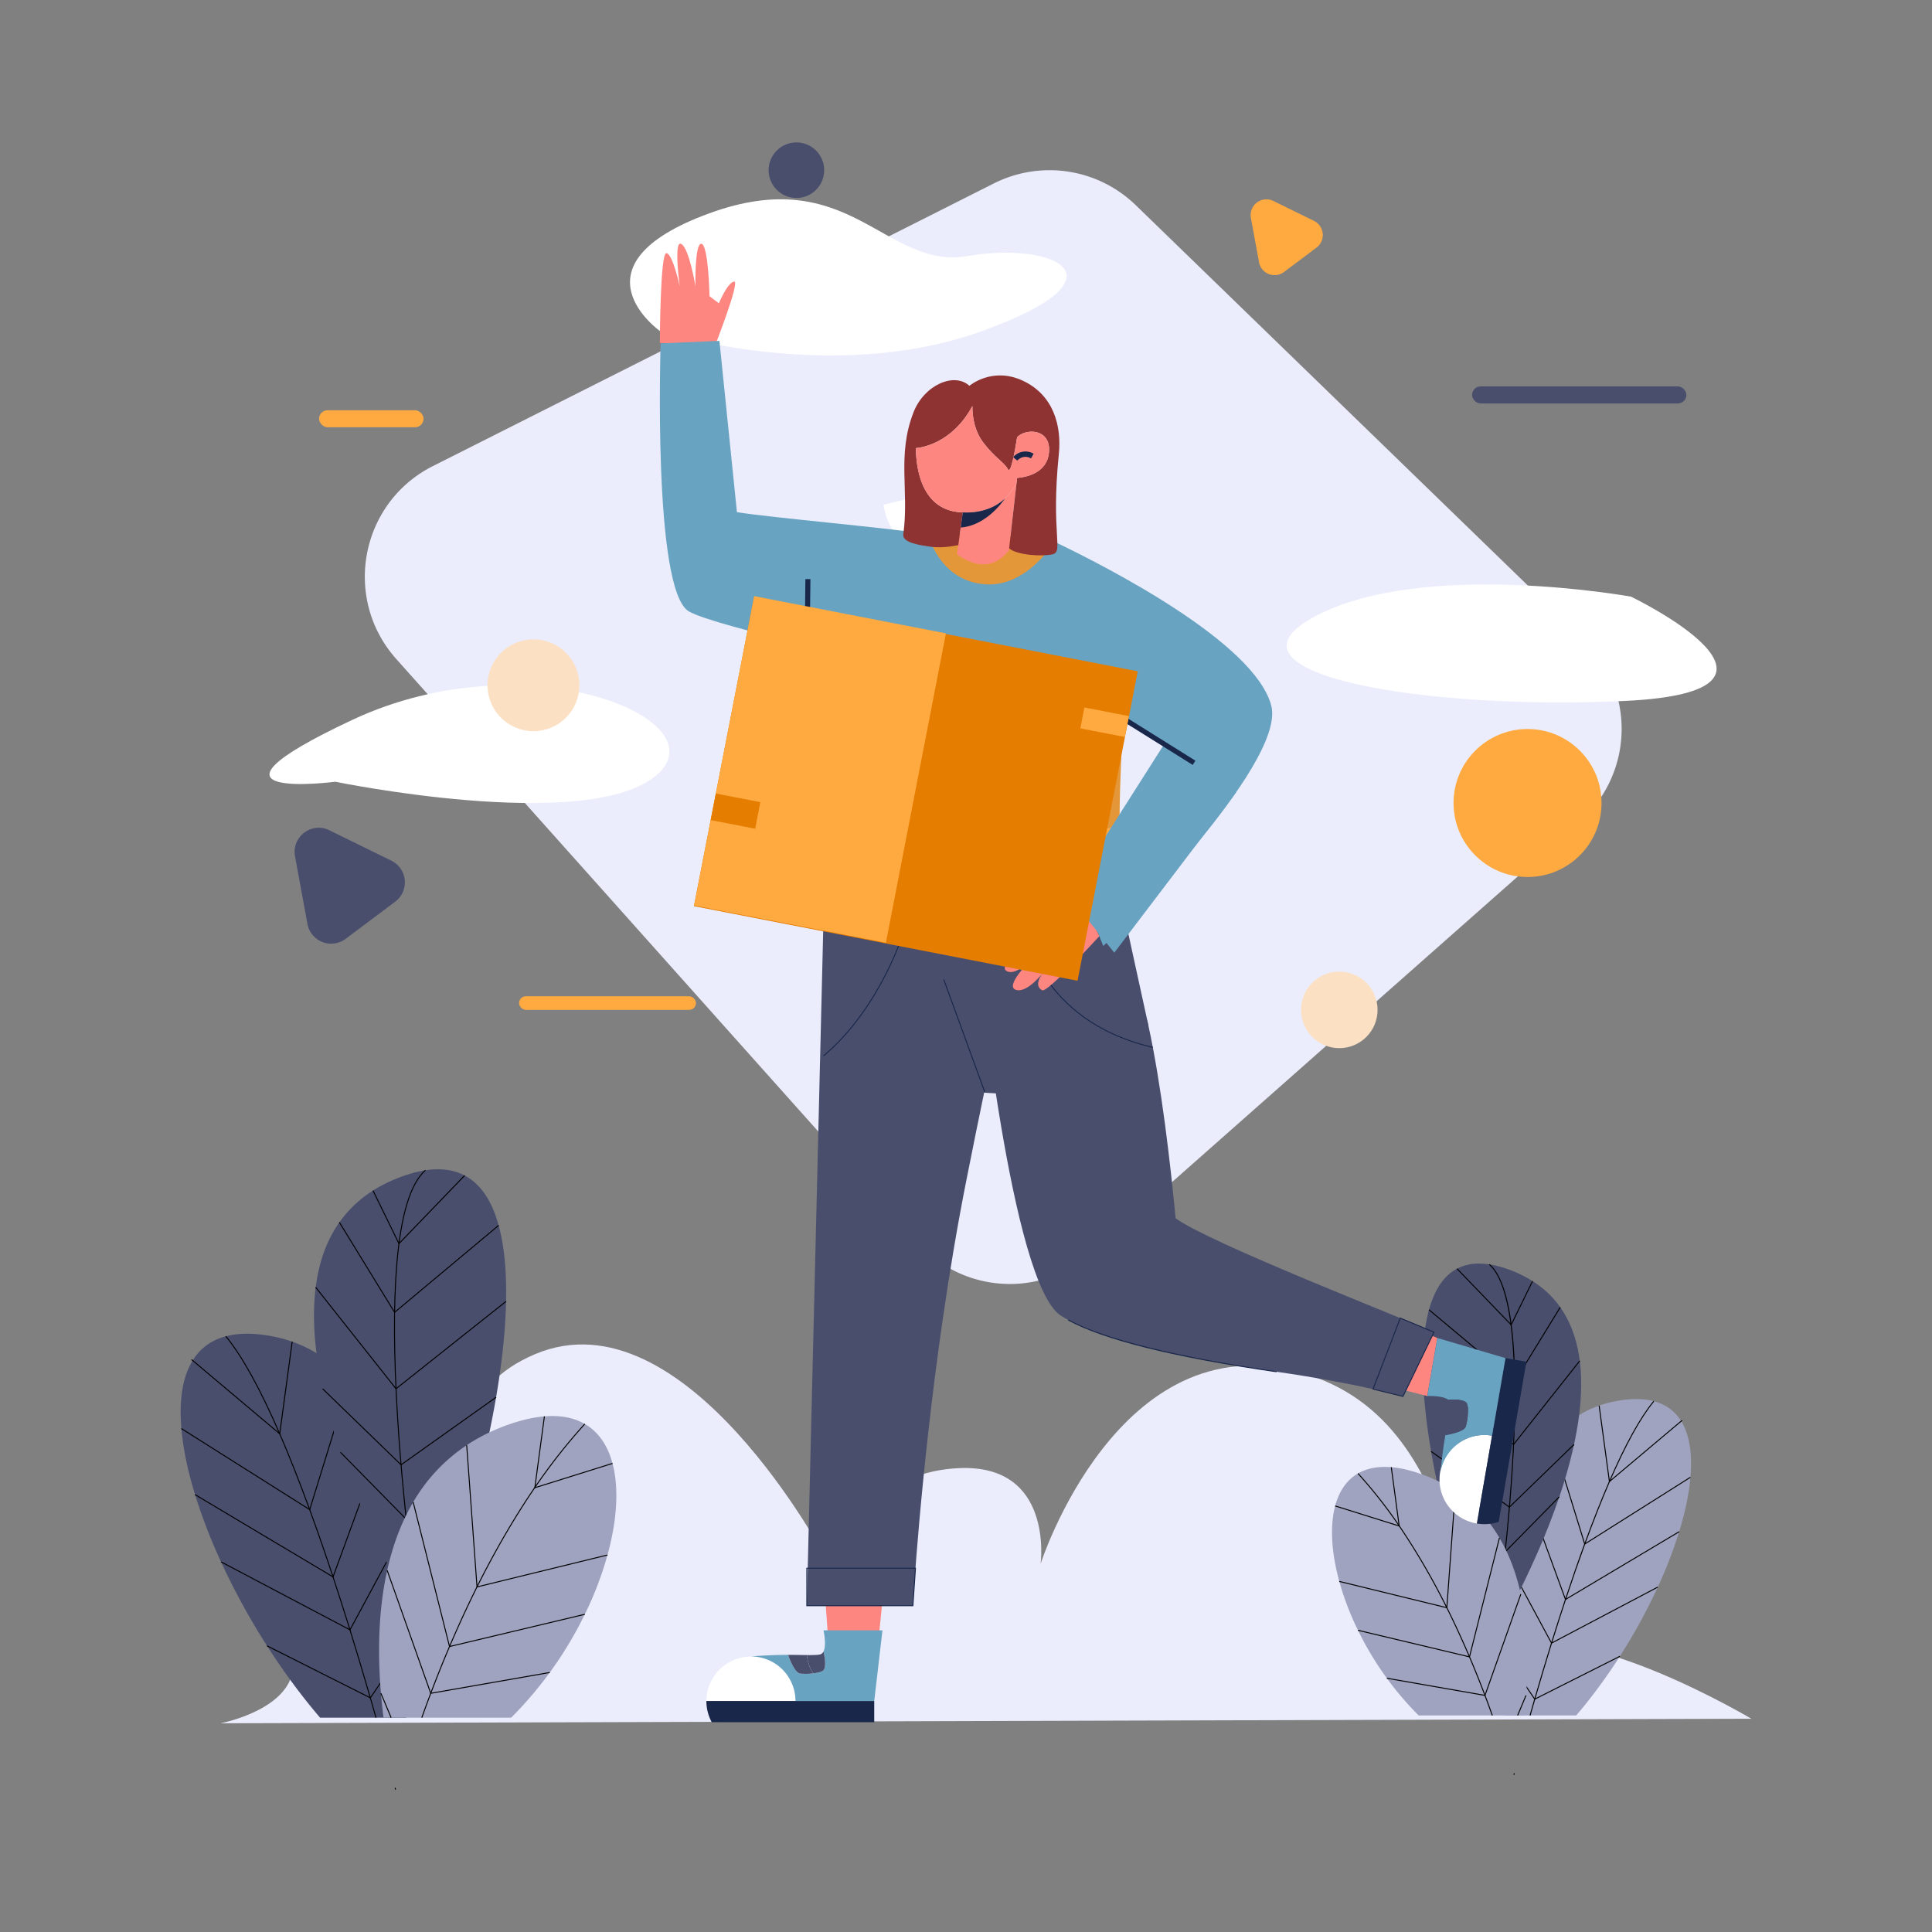 <svg xmlns="http://www.w3.org/2000/svg" width="2000" height="2000" viewBox="0 0 2000 2000">
  <rect x="0" y="0" width="2000" height="2000" fill="#808080" stroke="none"/>
  <g>
    <g>
      <path d="M228.235,1783.947,1813,1779.23s-174.513-103.764-245.261-70.748-33.016-235.828-221.678-287.71-268.844,198.1-268.844,198.1,14.149-103.764-84.9-99.048-136.78,94.332-136.78,94.332-146.213-278.277-301.86-212.246,0,254.695,0,254.695-122.63-89.615-136.78-14.15-113.2,33.016-113.2,80.182S228.235,1783.947,228.235,1783.947Z" fill="#ebedfc"/>
      <path d="M448.169,482.47,1028.814,189.9a128.125,128.125,0,0,1,146.86,22.453l464.123,450.2a128.124,128.124,0,0,1-4.353,187.963l-505.172,446.536a128.123,128.123,0,0,1-180.413-10.65l-539.6-604.162C354.129,619.385,372.914,520.389,448.169,482.47Z" fill="#ebedfc"/>
    </g>
    <g>
      <g>
        <path d="M1554.585,1706.123c.285,25.575,1.753,49.506,3.55,69.733h73.5c33.53-39.14,63.18-86.5,84.5-132.913a467.056,467.056,0,0,0,22.134-57.329c6.18-20.1,10.212-39.183,11.681-56.386,2.038-23.712-.811-43.83-9.621-58.074-11.68-18.825-33.814-27.394-68.965-20.425a112.793,112.793,0,0,0-15.954,4.361v.022a104.55,104.55,0,0,0-20.71,9.818,116.169,116.169,0,0,0-27.919,24.281c-11.987,14.179-21.389,31.3-28.687,50.3q-1.676,4.241-3.155,8.612a335.763,335.763,0,0,0-13.456,55.006c-.285,1.731-.569,3.463-.833,5.216-.328,2.147-.635,4.317-.92,6.487a586.432,586.432,0,0,0-5.018,66.927C1554.541,1689.994,1554.5,1698.146,1554.585,1706.123Z" fill="#9fa3bf"/>
        <path d="M1584.41,1775.991l-.963-.269c1.4-4.974,2.883-10.152,4.43-15.534l.393-1.366c5.749-19.837,11.6-39.363,17.381-58.04,4.774-15.407,9.635-30.6,14.445-45.154,6.962-21.006,13.479-39.784,19.925-57.409,8.765-23.988,17.373-45.763,25.585-64.72,16.58-38.3,32.066-66.323,46.029-83.284l.771.635c-13.9,16.889-29.34,44.831-45.882,83.046-8.2,18.94-16.8,40.7-25.563,64.666-6.443,17.616-12.958,36.384-19.916,57.38-4.808,14.549-9.666,29.735-14.439,45.136-5.783,18.671-11.629,38.192-17.376,58.022l-.392,1.363Q1586.519,1768.535,1584.41,1775.991Z"/>
        <path d="M1567.714,1837.344l-.968-.252s.132-.506.4-1.493l.965.257Z"/>
        <polygon points="1665.685 1534.673 1654.919 1455.155 1655.909 1455.021 1666.431 1532.737 1740.983 1469.962 1741.628 1470.728 1665.685 1534.673"/>
        <polygon points="1640.196 1599.17 1605.755 1487.611 1606.71 1487.316 1640.767 1597.627 1749.697 1528.813 1750.23 1529.658 1640.196 1599.17"/>
        <polygon points="1620.313 1656.513 1577.618 1539.636 1578.557 1539.292 1620.839 1655.036 1738.034 1585.164 1738.546 1586.023 1620.313 1656.513"/>
        <polygon points="1605.913 1701.612 1559.29 1615.062 1560.17 1614.587 1606.323 1700.265 1715.912 1642.497 1716.379 1643.382 1605.913 1701.612"/>
        <polygon points="1588.582 1759.596 1588.335 1759.233 1554.213 1708.975 1555.04 1708.412 1588.916 1758.309 1676.67 1714.137 1677.119 1715.029 1588.582 1759.596"/>
      </g>
      <g>
        <path d="M1545.951,1696.963s190.658-313.381,19.723-381.316S1504.313,1655.325,1545.951,1696.963Z" fill="#494e6d"/>
        <path d="M1547.541,1695.941l-.989-.148c.127-.845,12.773-85.484,18.4-175.031,5.19-82.552,5.327-186.255-23.5-211.5l.659-.752c12.9,11.294,21.194,38.722,24.658,81.525,2.765,34.158,2.489,78.163-.821,130.793C1560.319,1610.42,1547.668,1695.1,1547.541,1695.941Z"/>
        <polygon points="1564.476 1372.326 1507.947 1313.701 1508.667 1313.008 1564.205 1370.605 1586.043 1325.983 1586.942 1326.423 1564.476 1372.326"/>
        <polygon points="1568.191 1430.839 1478.949 1356.259 1479.59 1355.491 1567.944 1429.329 1614.73 1353.031 1615.583 1353.555 1568.191 1430.839"/>
        <polygon points="1566.933 1495.982 1472.645 1421.094 1473.267 1420.311 1566.771 1494.576 1635 1408.401 1635.783 1409.022 1566.933 1495.982"/>
        <polygon points="1562.596 1560.788 1562.257 1560.547 1481.158 1502.902 1481.737 1502.088 1562.497 1559.491 1629.1 1494.92 1629.795 1495.639 1562.596 1560.788"/>
        <polygon points="1558.2 1607.168 1493.2 1560.546 1493.783 1559.733 1558.087 1605.855 1613.875 1549.118 1614.588 1549.819 1558.2 1607.168"/>
      </g>
      <g>
        <path d="M1386.433,1637.07a292.456,292.456,0,0,0,19.351,50.6,328.046,328.046,0,0,0,62.829,88.185h108.895c.833-6.574,1.6-13.521,2.213-20.753v-.022c.219-2.783.438-5.632.636-8.5,1.972-29.87,1.249-63.816-5.961-96.337v-.022c-.307-1.359-.614-2.7-.942-4.054-.943-3.923-1.973-7.824-3.134-11.681a193.711,193.711,0,0,0-9.665-26.144c-.438-.986-.9-1.994-1.38-2.981-.263-.591-.548-1.161-.833-1.753-1.928-3.944-3.988-7.823-6.246-11.615a146.422,146.422,0,0,0-45.648-48.563,150.758,150.758,0,0,0-19.351-10.913,168.044,168.044,0,0,0-15.756-6.487c-11.528-4.1-21.915-6.443-31.185-7.188-13.982-1.183-25.421,1.227-34.472,6.465-11.856,6.859-19.613,18.605-23.624,33.639C1376.55,1579.982,1378.281,1607.441,1386.433,1637.07Z" fill="#9fa3bf"/>
        <path d="M1544.384,1776.024c-2.325-6.519-4.89-13.506-7.623-20.767-5.176-13.7-10.563-27.111-16.012-39.864-7.378-17.34-15.263-34.452-23.437-50.86A725.686,725.686,0,0,0,1448,1579.782a495.99,495.99,0,0,0-42.581-54.14l.738-.674a496.918,496.918,0,0,1,42.668,54.25,726.73,726.73,0,0,1,49.387,84.869c8.182,16.427,16.075,33.556,23.461,50.914,5.454,12.766,10.847,26.191,16.027,39.9,2.736,7.267,5.3,14.26,7.63,20.784Z"/>
        <polygon points="1449.03 1580.431 1448.281 1580.196 1382.014 1559.42 1382.313 1558.465 1447.83 1579.007 1439.761 1518.899 1440.752 1518.767 1449.03 1580.431"/>
        <polygon points="1498.21 1664.946 1386.31 1637.563 1386.547 1636.592 1497.299 1663.694 1506.056 1543.384 1507.053 1543.456 1498.21 1664.946"/>
        <polygon points="1537.563 1755.645 1537.147 1755.571 1435.582 1737.802 1435.753 1736.817 1536.903 1754.514 1573.914 1650.049 1574.856 1650.383 1537.563 1755.645"/>
        <polygon points="1571.482 1776.05 1570.56 1775.663 1579.26 1754.909 1579.697 1755.093 1580.221 1755.081 1580.182 1755.296 1571.482 1776.05"/>
        <polygon points="1521.576 1715.787 1405.66 1688.166 1405.891 1687.193 1520.848 1714.586 1551.716 1591.878 1552.686 1592.122 1521.576 1715.787"/>
      </g>
    </g>
    <path d="M683.416,342.855s175.814,56.511,332.79,0,72.837-92.93-13.814-77.86-121.814-97.953-268.743-43.954S683.416,342.855,683.416,342.855Z" fill="#fff"/>
    <g>
      <g>
        <path d="M739.841,358.712s26.994-68.688,20.027-67.288-15.674,22.527-15.674,22.527l-9.69-7.286s-1.054-52.589-8.255-54.263-6.392,43.811-6.392,43.811-6.185-38.683-14.519-43.64-1.67,43.9-1.67,43.9-7.295-33.908-13.817-34.418-6.771,92.884-6.771,92.884Z" fill="#fd8680"/>
        <g>
          <polygon points="1163.129 944.033 1188.783 1061.447 1123.161 1137.393 1004.069 1130.283 951.241 935.391 1163.129 944.033" fill="#494e6d"/>
          <g>
            <polygon points="913.509 1657.212 908.565 1705.729 857.706 1702.048 854.181 1653.197 913.509 1657.212" fill="#fd8680"/>
            <path d="M1018.683,532.008l-21.555-29.8L914.712,522.5s4.286,50.2,53.5,43.487S1018.683,532.008,1018.683,532.008Z" fill="#fff"/>
            <g>
              <g>
                <path d="M1019.1,1129.539l-.12.522-.04.241c-5.862,28.146-11.885,57.859-17.908,88.213l-.442,2.209c-9.747,49.016-17.928,98.472-24.753,145.657-23.315,161.184-30.8,295.85-30.8,295.85H835.223L843.35,1327.2l9.123-376.094,102.186,1.245Z" fill="#494e6d"/>
                <path d="M823.493,1760.839H731.24a46.127,46.127,0,0,1,92.253,0Z" fill="#fff"/>
                <path d="M823.493,1760.839H731.24a45.917,45.917,0,0,0,5.573,22H905v-22Z" fill="#19274a"/>
                <path d="M913.509,1687.751l-8.5,73.088H823.493a46.127,46.127,0,0,0-46.126-46.126s16.8-1.4,34.313-1.6c1.376-.014,2.766-.027,4.142-.014,0,0,6.115,18.485,12.438,19.36a61,61,0,0,0,14.023-.236c3.947-.5,7.547-1.362,9.492-2.613,4.962-3.2.709-19.985.709-19.985,3.433-6.74,0-21.875,0-21.875Z" fill="#68a3c1"/>
                <polygon points="1019.442 1130.382 1018.461 1130.185 1018.586 1129.571 976.455 1014.062 977.395 1013.718 978.326 1016.261 1019.623 1129.495 1019.442 1130.382" fill="#19274a"/>
                <path d="M851.775,1729.611c-1.945,1.251-5.545,2.112-9.492,2.613-4.711-4.712-6.49-14.635-7.06-18.915,6.824.055,12.119-.056,14.259-.82a5.531,5.531,0,0,0,3-2.863S856.737,1726.415,851.775,1729.611Z" fill="#494e6d"/>
                <path d="M842.283,1732.224a61,61,0,0,1-14.023.236c-6.323-.875-12.438-19.36-12.438-19.36,6.879,0,13.675.167,19.4.209C835.793,1717.589,837.572,1727.512,842.283,1732.224Z" fill="#494e6d"/>
              </g>
              <g>
                <path d="M960.725,552.972c1.793-.326,63.849.907,63.849.907s56.3.411,73.564,11.1c0,0-43.563,50.138-60,51.782s-53.426,8.22-64.933.822-13.973-3.287-14.795-17.261S960.725,552.972,960.725,552.972Z" fill="#e39739"/>
                <path d="M1156.126,951.083c-1.965,1.966-10.452,3.6-23.447,4.9-71.643,7.185-280.384,4.544-289.829-4.9-3.734-3.734-6.006-36.651-7.369-78.816,51.5,1.474,232.592,4.864,323.409-17.061-.012,17.564.381,34.625.589,49.388C1159.823,929.294,1159.639,947.571,1156.126,951.083Z" fill="#ffaa40"/>
                <path d="M1162.673,747.968c-1.351,22.293-3.329,60.319-3.722,97.511q-.055,4.882-.061,9.727c-90.817,21.925-271.909,18.535-323.409,17.061-1.18-36.233-1.683-79.32-1.88-116.585C888.75,760.533,1068.7,773.651,1162.673,747.968Z" fill="#e39739"/>
                <path d="M1142.121,979.361l-9.442-23.377c12.995-1.3,21.482-2.935,23.447-4.9,3.513-3.512.577-46.69.233-71.39l67.161-97.9-56.2-35.152-4.4-2.751c-.073,1.289-.159,2.653-.245,4.077C1068.7,773.651,888.75,760.533,833.6,755.682c-.27-49.044.013-88.016.013-88.016-50.064-12.012-107.374-26.874-120.6-34.809-37.621-22.575-29.1-277.391-29.1-277.391l60.836-2.589,18.122,177.331c37.977,5.982,148.546,15.321,197.86,22.764,0,0,11.533,49.449,60.491,51.98,42.338,2.2,70.415-44.107,70.415-44.107,54.448,26.039,207.709,104.5,224.425,169.854C1331.851,792.419,1142.121,979.361,1142.121,979.361Z" fill="#68a3c1"/>
                <path d="M1165.522,744.054l-5.206-.326c.614-9.844,1.047-15.725,1.047-15.725l5.2.382C1166.564,728.392,1166.134,734.252,1165.522,744.054Z" fill="#19274a"/>
                <rect x="729.695" y="702.302" width="210.843" height="5.217" transform="translate(120.469 1531.71) rotate(-89.329)" fill="#19274a"/>
              </g>
              <g>
                <path d="M1044.4,569.8c-14.7,18.369-32.817,18.626-53.7,4.191l5.979-43.559c35.327,1.711,50.309-19.731,55.677-30.848l-7.71,68.036Z" fill="#fd8680"/>
                <path d="M1089.472,573.839c-11.327,2.515-37.122.727-44.826-6.219l7.71-68.036v-.009l.545-4.824c.076-.007,1.078-.095,1.547-.149,9.239-1,29.7-5.563,31.463-26.487,2.064-24.39-23.633-25.064-33-15.545-2.079,13.373-6.493,38.69-9.427,33.355-4.227-7.712-13.388-11.687-25.728-27.953s-11.089-37.722-11.089-37.722c-20.962,38.911-53.018,43.194-58.515,43.639.085,18.208,4.458,62.567,44.712,66.28,1.3.119,2.572.21,3.815.263l-4.652,33.892s-15.465,3.448-27.66,1.774-30.483-4.183-29.27-13.019c6.193-45.123-6.751-81.741,10.544-126.213,11.06-28.448,42.3-41.887,57.889-27.466,0,0,23.476-20.192,55.41-5.247s40.1,47.089,37.192,75.658C1087.661,553.171,1101.4,571.2,1089.472,573.839Z" fill="#8e3332"/>
                <path d="M1054.449,494.6c-.469.054-1.471.142-1.547.149l-.545,4.824v.009a55.968,55.968,0,0,1-12.019,16.421c-8.882,8.294-22.682,15.444-43.658,14.427-1.243-.053-2.514-.144-3.815-.263-40.254-3.713-44.627-48.072-44.712-66.28,5.5-.445,37.553-4.728,58.515-43.639,0,0-1.25,21.456,11.089,37.722s21.5,20.241,25.728,27.953c2.934,5.335,7.348-19.982,9.427-33.355,9.368-9.519,35.065-8.845,33,15.545C1084.147,489.039,1063.688,493.605,1054.449,494.6Z" fill="#fd8680"/>
                <path d="M1053.113,476.822l-4.263-3.589a16.768,16.768,0,0,1,21.169-3.566l-2.715,4.863C1059.055,469.933,1053.352,476.537,1053.113,476.822Z" fill="#19274a"/>
                <path d="M1040.337,516.005c-11.534,11.011-27.978,15.349-43.658,14.427l-2.151,15.67C1022.366,544.067,1040.337,516.005,1040.337,516.005Z" fill="#19274a"/>
              </g>
            </g>
            <path d="M852.794,1093.448l-.642-.765c58.669-49.2,82.919-128.212,83.157-129l.958.287C936.028,964.762,911.7,1044.054,852.794,1093.448Z" fill="#19274a"/>
            <polygon points="835.223 1623.418 947.684 1623.418 945.036 1662.231 835.223 1662.231 835.223 1623.418" fill="none" stroke="#19274a" stroke-miterlimit="10"/>
          </g>
          <g>
            <polygon points="1487.902 1385.065 1457.887 1372.486 1432.666 1433.752 1477.499 1445.197 1487.902 1385.065" fill="#fd8680"/>
            <path d="M1452.366,1445.552s31.347-64.754,32.09-66.461c-34.177-15.38-231.316-91.866-267.464-117.9-5.3-55.727-14.605-137.347-28.209-199.739-19.643-90.012-175.493-65.638-175.493-65.638s33.506,332.927,84.834,366.077c2.329,1.5,4.84,2.99,7.508,4.446,44.743,24.431,135.27,42.075,215.86,53.7C1405.109,1432.1,1452.366,1445.552,1452.366,1445.552Z" fill="#494e6d"/>
            <polygon points="1449.579 1364.485 1421.333 1437.989 1452.366 1445.552 1484.456 1379.091 1449.579 1364.485" fill="none" stroke="#19274a" stroke-miterlimit="10"/>
            <path d="M1321.421,1420.53c-105.972-15.3-178.625-33.367-215.94-53.71l.478-.879c46.35,25.269,142.83,43.1,215.6,53.6Z" fill="#19274a"/>
            <g>
              <path d="M1544.576,1486.223l-15.727,90.9a46.127,46.127,0,1,1,15.727-90.9Z" fill="#fff"/>
              <path d="M1544.576,1486.223l-15.727,90.9a45.92,45.92,0,0,0,22.628-1.741l13.827-79.92,14.845-85.809-21.678-3.751Z" fill="#19274a"/>
              <path d="M1487.9,1385.065l70.569,20.84-13.895,80.318a46.127,46.127,0,0,0-53.315,37.588s1.481-16.8,4.275-34.084c.22-1.358.444-2.73.692-4.083,0,0,19.256-2.875,21.2-8.956a61.022,61.022,0,0,0,2.157-13.858c.18-3.975-.055-7.668-.956-9.8-2.3-5.434-19.572-4.105-19.572-4.105-6.056-4.532-21.555-3.729-21.555-3.729Z" fill="#68a3c1"/>
              <path d="M1518.626,1453.031c.9,2.131,1.136,5.824.956,9.8-5.445,3.839-15.526,3.9-19.841,3.732,1.218-6.714,2.011-11.951,1.623-14.19a5.534,5.534,0,0,0-2.31-3.446S1516.322,1447.6,1518.626,1453.031Z" fill="#494e6d"/>
              <path d="M1519.582,1462.83a61.022,61.022,0,0,1-2.157,13.858c-1.941,6.081-21.2,8.956-21.2,8.956,1.173-6.779,2.5-13.447,3.513-19.082C1504.056,1466.73,1514.137,1466.669,1519.582,1462.83Z" fill="#494e6d"/>
            </g>
          </g>
          <path d="M1193.3,1084.711c-60.723-14.1-93.094-45.819-109.558-69.947-17.848-26.159-21.371-49.307-21.4-49.537l.99-.145c.033.23,3.535,23.188,21.27,49.16,16.365,23.966,48.547,55.477,108.929,69.494Z" fill="#19274a"/>
        </g>
        <path d="M1137.984,969.119l-19.6-42.477s-34.843,9.169-39.977,14.3-33.009,25.539-27.874,28.173,24.206-5.3,24.206-5.3-42.178,34.338-33.375,40.939,25.306-10.269,25.306-10.269-27.14,26.283-15.037,30.2,29.341-19.193,29.341-19.193-12.577,13.792-2.2,19.639C1084.271,1028.235,1137.984,969.119,1137.984,969.119Z" fill="#fd8680"/>
        <polygon points="1205.186 770.327 1105.72 926.642 1153.497 986.226 1279.626 820.234 1205.186 770.327" fill="#68a3c1"/>
        <rect x="1195.239" y="720.643" width="5.218" height="90.21" transform="translate(-86.385 1375.631) rotate(-57.993)" fill="#19274a"/>
      </g>
      <g>
        <rect x="745.941" y="652.656" width="404.422" height="326.225" transform="matrix(0.982, 0.191, -0.191, 0.982, 172.786, -165.699)" fill="#e57d00"/>
        <rect x="747.793" y="633.393" width="202.211" height="326.225" transform="translate(167.298 -147.142) rotate(10.983)" fill="#ffaa40"/>
        <rect x="737.967" y="825.66" width="46.889" height="28.019" transform="translate(173.919 -129.683) rotate(10.983)" fill="#e57d00"/>
        <rect x="1120.027" y="736.653" width="46.889" height="22.015" transform="translate(163.388 -204.158) rotate(10.983)" fill="#ffaa40"/>
      </g>
    </g>
    <path d="M347.162,809.254S603.347,862,677.439,804.231s-130.6-144.418-312.7-59.023S347.162,809.254,347.162,809.254Z" fill="#fff"/>
    <path d="M1688.434,617.656s-214.744-38.93-326.511,20.093,110.435,97.86,320.193,87.86S1688.434,617.656,1688.434,617.656Z" fill="#fff"/>
    <g>
      <g>
        <path d="M424.838,1693.5c-.346,31.034-2.128,60.073-4.309,84.618H331.337c-40.687-47.494-76.667-104.962-102.542-161.285a566.911,566.911,0,0,1-26.859-69.567c-7.5-24.386-12.392-47.548-14.174-68.424-2.473-28.773.984-53.186,11.674-70.471,14.174-22.843,41.033-33.241,83.688-24.784a136.722,136.722,0,0,1,19.36,5.292v.026a126.909,126.909,0,0,1,25.13,11.914,140.984,140.984,0,0,1,33.879,29.465c14.546,17.205,25.955,37.974,34.811,61.03q2.034,5.146,3.829,10.451c7.233,20.955,12.525,43.533,16.328,66.748.346,2.1.691,4.2,1.01,6.33.4,2.606.772,5.238,1.117,7.871a711.406,711.406,0,0,1,6.09,81.215C424.891,1673.927,424.944,1683.819,424.838,1693.5Z" fill="#494e6d"/>
        <path d="M388.748,1778.252c-1.677-5.98-3.466-12.2-5.324-18.673l-.525-1.827c-6.97-24.049-14.064-47.737-21.086-70.408-5.78-18.653-11.675-37.08-17.521-54.772-8.444-25.477-16.35-48.254-24.168-69.632-10.631-29.1-21.069-55.5-31.023-78.474-20.078-46.385-38.815-80.3-55.693-100.8l.773-.635c16.936,20.575,35.723,54.57,55.838,101.039,9.961,22.994,20.406,49.415,31.044,78.529,7.822,21.387,15.731,44.174,24.178,69.661,5.848,17.7,11.745,36.132,17.528,54.79,7.023,22.677,14.119,46.371,21.09,70.427l.526,1.828c1.859,6.471,3.648,12.7,5.326,18.679Z"/>
        <path d="M409.01,1852.7s-.16-.611-.478-1.805l.966-.257c.319,1.2.48,1.81.48,1.81Z"/>
        <polygon points="289.942 1485.242 289.246 1484.657 197.935 1407.771 198.58 1407.006 289.195 1483.307 301.989 1388.808 302.98 1388.942 289.942 1485.242"/>
        <polygon points="320.89 1563.55 187.484 1479.273 188.019 1478.428 320.32 1562.007 361.687 1428.015 362.642 1428.31 320.89 1563.55"/>
        <polygon points="345.022 1633.141 344.503 1632.832 201.661 1547.669 202.173 1546.81 344.497 1631.664 395.849 1491.09 396.788 1491.434 345.022 1633.141"/>
        <polygon points="362.509 1687.881 362.07 1687.649 228.555 1617.271 229.021 1616.386 362.099 1686.533 418.154 1582.473 419.035 1582.947 362.509 1687.881"/>
        <polygon points="383.548 1758.248 276.193 1704.211 276.643 1703.318 383.214 1756.961 424.374 1696.337 425.201 1696.899 383.548 1758.248"/>
      </g>
      <g>
        <path d="M435.315,1682.383s-231.358-380.278-23.933-462.716S485.842,1631.857,435.315,1682.383Z" fill="#494e6d"/>
        <path d="M433.491,1681.128c-.155-1.025-15.506-103.774-22.342-212.483-4.016-63.859-4.351-117.252-1-158.7,4.2-51.911,14.257-85.171,29.886-98.856l.659.752c-15.427,13.508-25.368,46.542-29.548,98.182-3.351,41.4-3.016,94.742,1,158.552,6.834,108.667,22.18,211.378,22.334,212.4Z"/>
        <polygon points="412.864 1288.262 385.669 1232.697 386.567 1232.258 413.135 1286.541 480.635 1216.539 481.355 1217.232 412.864 1288.262"/>
        <polygon points="408.353 1359.288 408.05 1358.795 350.91 1265.611 351.763 1265.088 408.6 1357.778 515.91 1268.1 516.551 1268.867 408.353 1359.288"/>
        <polygon points="409.872 1438.349 326.39 1332.909 327.174 1332.288 410.034 1436.942 523.581 1346.757 524.203 1347.54 409.872 1438.349"/>
        <polygon points="415.127 1517 414.829 1516.711 333.646 1438.005 334.342 1437.286 415.226 1515.703 513.298 1445.995 513.877 1446.81 415.127 1517"/>
        <polygon points="420.463 1573.279 420.163 1572.974 352.102 1503.754 352.814 1503.053 420.576 1571.967 498.682 1515.945 499.265 1516.758 420.463 1573.279"/>
      </g>
      <g>
        <path d="M628.885,1609.705a354.987,354.987,0,0,1-23.482,61.4,398.052,398.052,0,0,1-76.242,107.009H397.021c-1.01-7.977-1.941-16.407-2.685-25.183v-.027c-.266-3.377-.532-6.834-.772-10.318-2.393-36.246-1.516-77.438,7.234-116.9v-.027c.372-1.648.744-3.27,1.143-4.919,1.144-4.76,2.393-9.494,3.8-14.174a235.086,235.086,0,0,1,11.727-31.725c.532-1.2,1.09-2.42,1.675-3.617.32-.718.665-1.41,1.011-2.128,2.34-4.786,4.84-9.493,7.579-14.094a177.687,177.687,0,0,1,55.393-58.93,183.043,183.043,0,0,1,23.482-13.243,203.693,203.693,0,0,1,19.12-7.871c13.988-4.973,26.593-7.819,37.841-8.723,16.967-1.436,30.848,1.489,41.831,7.845,14.387,8.324,23.8,22.577,28.667,40.82C640.878,1540.43,638.777,1573.751,628.885,1609.705Z" fill="#9fa3bf"/>
        <path d="M437.115,1778.285l-.942-.336c2.84-7.959,5.954-16.444,9.258-25.218,6.3-16.657,12.838-32.947,19.447-48.419,8.959-21.054,18.537-41.839,28.467-61.775,18.854-37.737,39.015-72.382,59.923-102.974a602.89,602.89,0,0,1,51.766-65.819l.738.674a601.978,601.978,0,0,0-51.679,65.71c-20.882,30.554-41.019,65.159-59.853,102.855-9.921,19.918-19.49,40.684-28.442,61.721-6.6,15.46-13.142,31.736-19.431,48.38C443.065,1761.853,439.953,1770.331,437.115,1778.285Z"/>
        <polygon points="553.053 1540.823 563.076 1466.162 564.067 1466.295 554.253 1539.399 633.917 1514.422 634.215 1515.377 553.053 1540.823"/>
        <polygon points="493.343 1643.398 482.623 1496.099 483.62 1496.026 494.254 1642.146 628.771 1609.228 629.009 1610.198 493.343 1643.398"/>
        <polygon points="445.563 1753.47 400.339 1625.824 401.282 1625.49 446.223 1752.339 569.055 1730.851 569.227 1731.835 445.563 1753.47"/>
        <polygon points="404.432 1778.311 393.835 1753.034 393.835 1752.934 394.369 1752.92 394.796 1752.74 405.354 1777.924 404.432 1778.311"/>
        <polygon points="464.97 1705.098 464.85 1704.619 427.246 1555.136 428.215 1554.892 465.699 1703.896 605.298 1670.632 605.529 1671.604 464.97 1705.098"/>
      </g>
    </g>
    <circle cx="1386.429" cy="1045.423" r="39.622" fill="#fce0c3"/>
    <circle cx="824.44" cy="176.19" r="28.767" fill="#494e6d"/>
    <circle cx="1581.302" cy="831.276" r="76.603" fill="#ffaa40"/>
    <circle cx="552.215" cy="709.379" r="47.546" fill="#fce0c3"/>
    <path d="M341,859.49l64.153,31.494a24.988,24.988,0,0,1,3.981,42.421L357.816,971.9a24.988,24.988,0,0,1-39.571-15.484l-12.83-69.985C301.714,866.24,322.581,850.446,341,859.49Z" fill="#494e6d"/>
    <path d="M1318.214,208.024l41.973,20.6a16.349,16.349,0,0,1,2.605,27.755l-33.579,25.184a16.349,16.349,0,0,1-25.89-10.131l-8.394-45.789A16.349,16.349,0,0,1,1318.214,208.024Z" fill="#ffaa40"/>
    <rect x="537.319" y="1031.335" width="183.142" height="14.088" rx="7.044" fill="#ffaa40"/>
    <rect x="1523.87" y="400.024" width="221.883" height="17.61" rx="8.805" fill="#494e6d"/>
    <rect x="330.291" y="424.678" width="108.176" height="17.61" rx="8.805" fill="#ffaa40"/>
  </g>
</svg>
